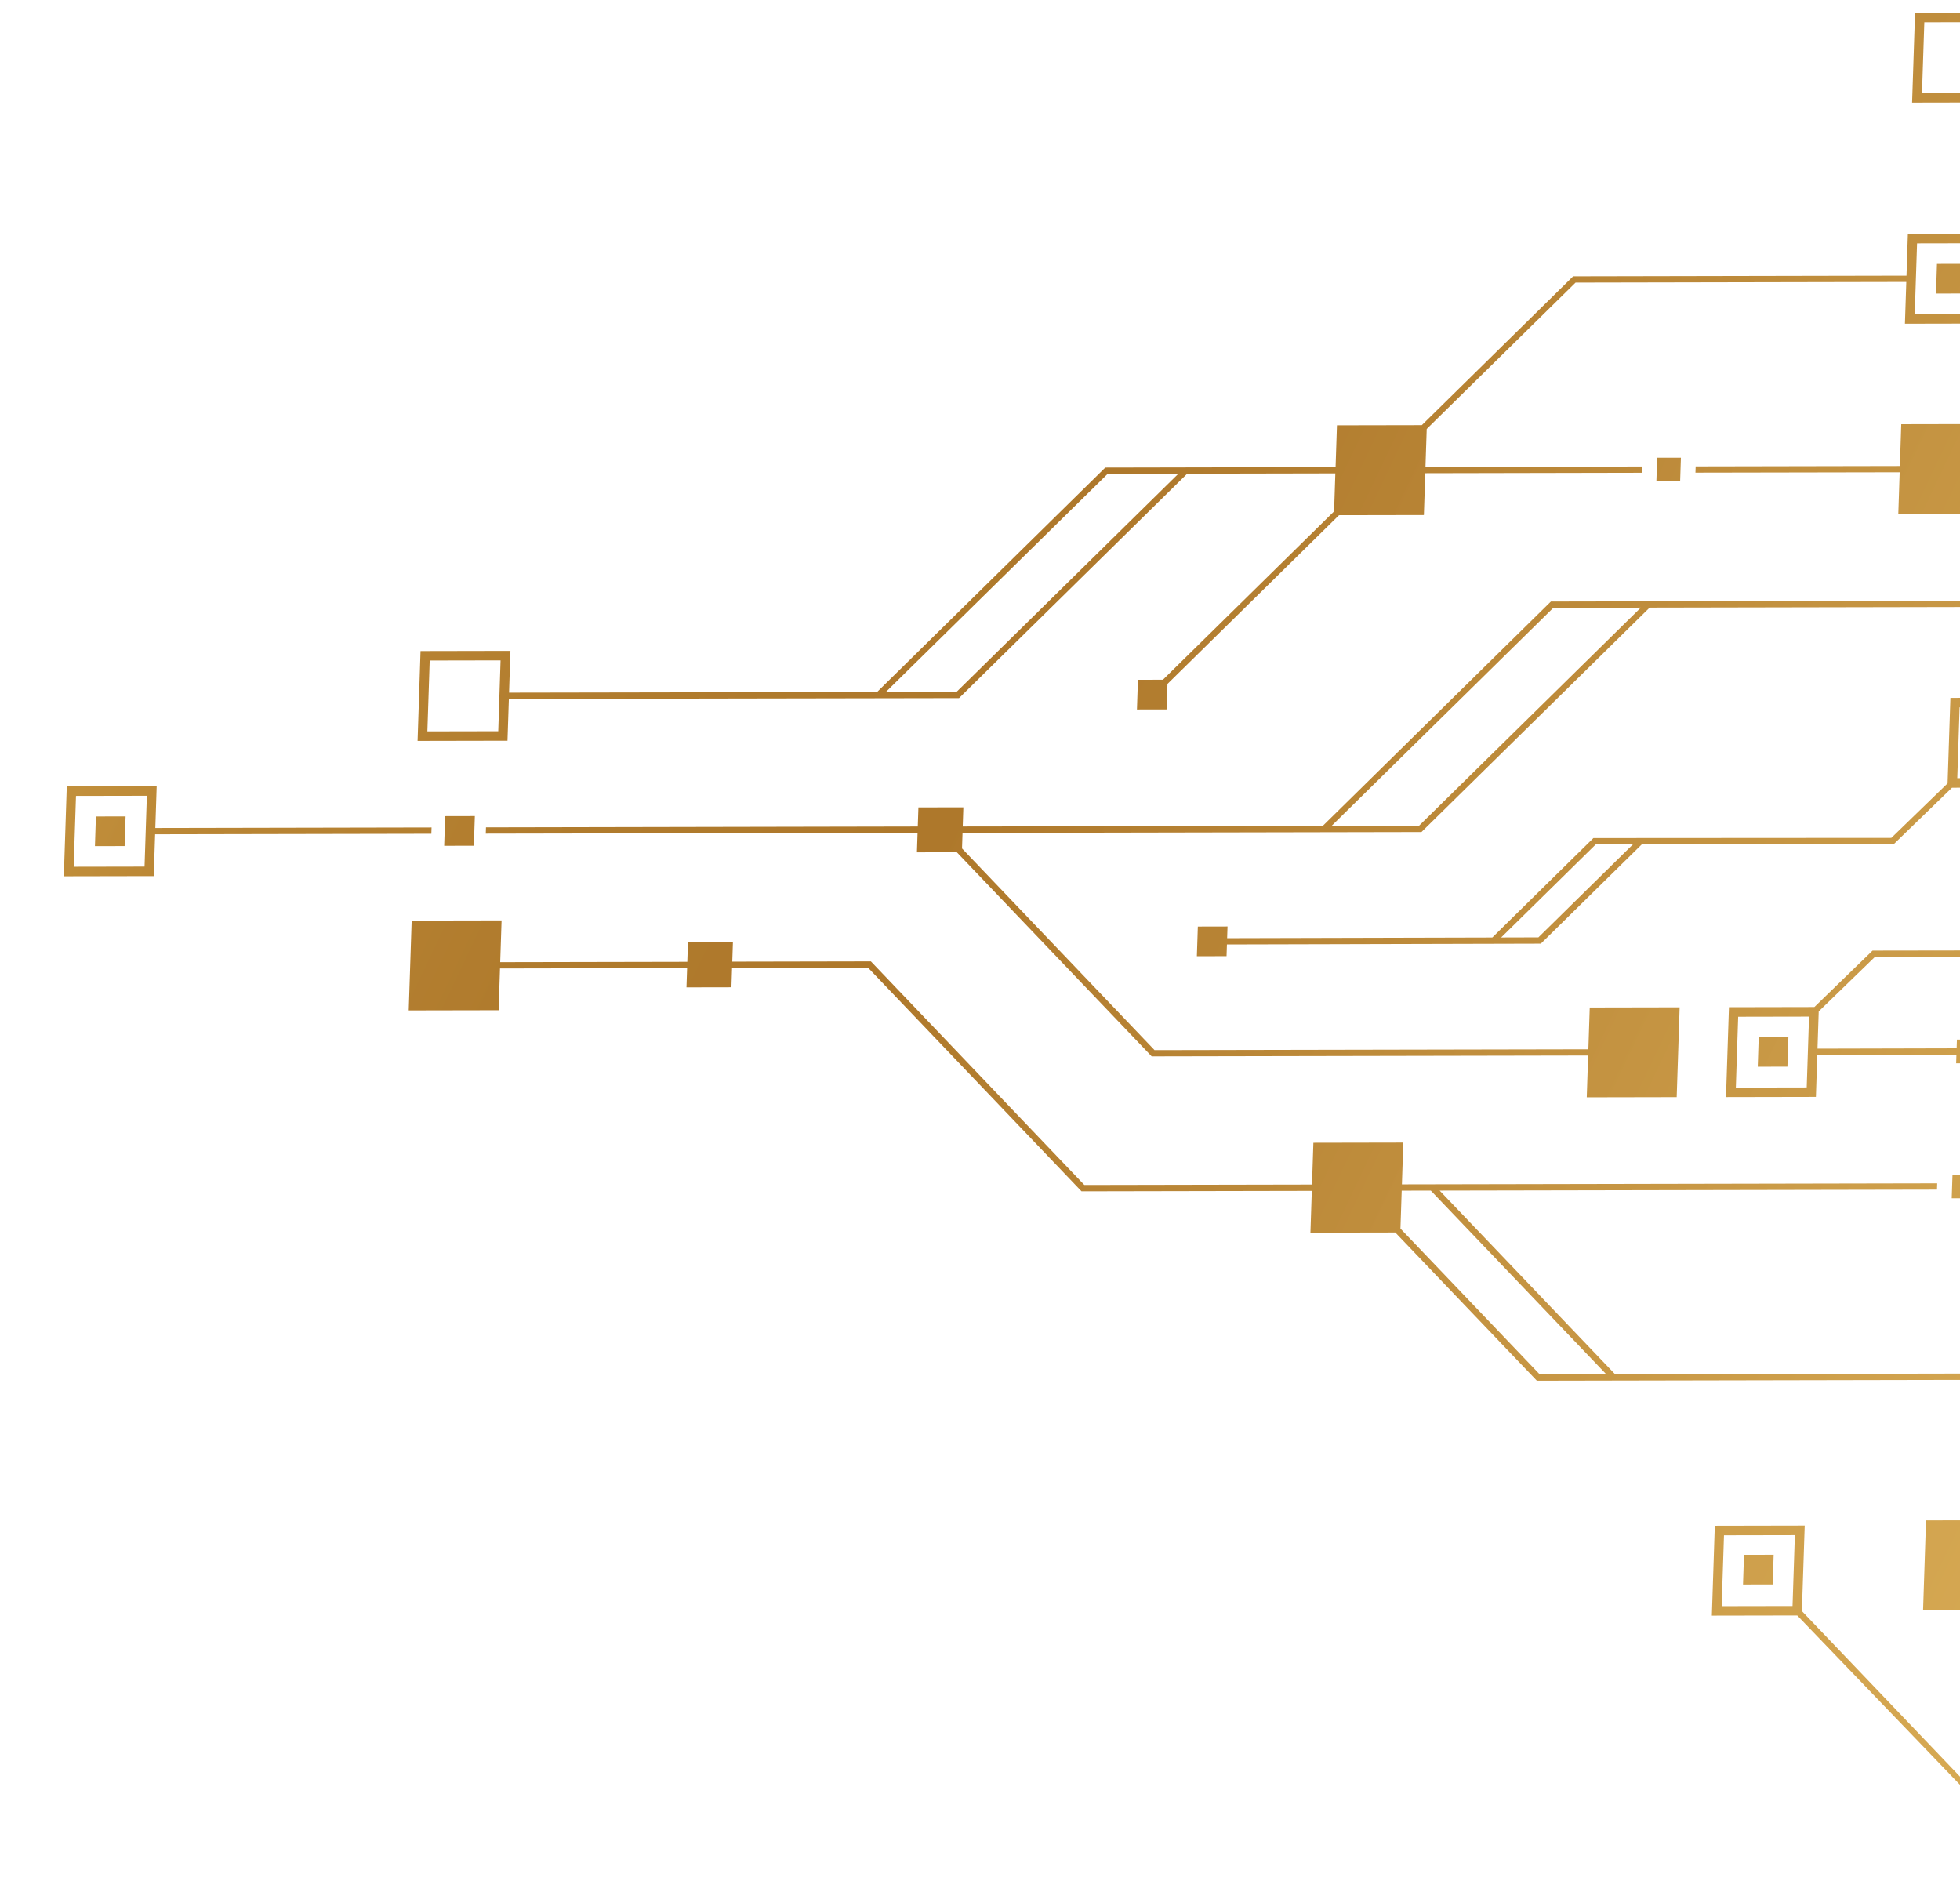 <svg width="247" height="237" viewBox="0 0 247 237" fill="none" xmlns="http://www.w3.org/2000/svg">
<g clip-path="url(#clip0_1_781)">
<path d="M467.275 265.63L467.647 254.306L456.317 254.328L456.144 259.594L401.475 259.7L391.723 249.484L391.802 247.06L389.41 247.064L374.574 231.524L353.91 231.564L353.99 229.129L348.325 229.14L348.139 234.802L353.804 234.791L353.884 232.357L374.216 232.317L388.792 247.582L388.773 248.164L344.867 248.249L334.298 237.181L334.653 226.358L323.324 226.38L323.152 231.622L292.236 231.682L307.973 216.069L337.953 215.999L337.977 215.208L300.44 215.298L300.274 215.298L283.74 231.7L254.535 231.756L227.075 203.011L227.429 192.24L216.099 192.262L215.728 203.585L226.491 203.565L254.35 232.546L267.641 232.52L283.402 249.157L325.411 249.076L325.331 251.511L330.996 251.5L331.182 245.838L325.517 245.849L325.437 248.284L291.15 248.35L276.137 232.502L323.126 232.411L322.952 237.7L333.668 237.68L344.509 249.036L388.747 248.95L388.711 250.051L391.147 250.046L401.115 260.488L410.52 260.469L431.397 282.169L456.777 282.12L456.803 281.327L438.348 281.363L418.231 260.455L456.117 260.381L455.944 265.647L467.273 265.625L467.275 265.63ZM225.895 202.372L216.964 202.389L217.257 193.463L226.188 193.446L225.895 202.372ZM290.032 248.349L283.76 248.371L268.747 232.523L275.029 232.511L290.032 248.349ZM284.846 231.699L300.58 216.09L306.864 216.076L291.128 231.687L284.846 231.699ZM333.121 236.489L324.191 236.506L324.484 227.58L333.415 227.563L333.121 236.489ZM437.235 281.37L431.753 281.381L411.636 260.472L417.118 260.462L437.235 281.37Z" fill="url(#paint0_linear_1_781)"/>
<path d="M219.655 199.66L223.395 199.653L223.517 195.915L219.778 195.922L219.655 199.66Z" fill="url(#paint1_linear_1_781)"/>
<path d="M54.358 105.063L54.384 104.27L19.572 104.338L19.744 99.072L8.415 99.094L8.043 110.418L19.373 110.396L19.546 105.13L54.358 105.063ZM18.214 109.201L9.283 109.218L9.576 100.292L18.507 100.275L18.214 109.201Z" fill="url(#paint2_linear_1_781)"/>
<path d="M11.963 106.62L15.702 106.613L15.825 102.875L12.085 102.883L11.963 106.62Z" fill="url(#paint3_linear_1_781)"/>
<path d="M274.738 179.088L286.068 179.066L286.44 167.743L275.11 167.765L274.937 173.03L203.534 173.168L181.424 150.022L244.1 149.901L244.126 149.108L176.67 149.239L176.843 143.973L165.513 143.995L165.34 149.261L136.65 149.316L109.749 121.141L92.281 121.175L92.361 118.74L86.696 118.751L86.615 121.196L63.035 121.241L63.208 115.976L51.878 115.998L51.506 127.321L62.836 127.299L63.009 122.034L86.59 121.988L86.51 124.416L92.175 124.405L92.254 121.97L109.391 121.937L136.292 150.113L165.314 150.057L165.141 155.322L175.834 155.302L193.565 173.865L193.678 173.982L274.909 173.824L274.737 179.09L274.738 179.088ZM176.485 154.814L176.642 150.03L180.312 150.023L202.421 173.169L194.036 173.185L176.487 154.813L176.485 154.814ZM276.268 168.959L285.199 168.942L284.906 177.868L275.975 177.886L276.268 168.959Z" fill="url(#paint4_linear_1_781)"/>
<path d="M211.297 138.254L211.669 126.93L200.339 126.952L200.166 132.218L145.497 132.323L121.234 106.911L121.298 104.957L179.132 104.845L207.887 76.562L262.556 76.456L262.383 81.722L273.713 81.7L274.085 70.376L262.755 70.398L262.582 75.664L195.445 75.794L166.69 104.077L121.323 104.146L121.402 101.728L115.738 101.739L115.658 104.15L61.243 104.256L61.217 105.048L115.632 104.946L115.552 107.401L120.58 107.391L145.135 133.11L200.137 133.003L199.964 138.269L211.294 138.247L211.297 138.254ZM195.749 76.587L206.774 76.566L178.824 104.055L167.8 104.076L195.749 76.587Z" fill="url(#paint5_linear_1_781)"/>
<path d="M245.955 150.994L248.947 150.988L249.045 147.997L246.053 148.003L245.955 150.994Z" fill="url(#paint6_linear_1_781)"/>
<path d="M245.983 99.259L256.747 99.239L257.119 87.915L245.789 87.937L245.435 98.709L238.348 105.581L200.801 105.604L188.061 118.133L154.644 118.218L154.693 116.745L150.952 116.753L150.83 120.491L154.57 120.484L154.618 119.011L194.009 118.911L194.175 118.911L206.911 106.385L238.65 106.372L245.983 99.263L245.983 99.259ZM246.949 89.133L255.88 89.116L255.587 98.042L246.656 98.059L246.949 89.133ZM193.87 118.117L189.175 118.13L201.107 106.393L205.8 106.383L193.87 118.117Z" fill="url(#paint7_linear_1_781)"/>
<path d="M64.121 88.07L120.858 87.969L149.613 59.685L168.279 59.648L168.122 64.436L146.55 85.654L143.402 85.66L143.279 89.398L147.02 89.391L147.125 86.181L168.747 64.915L179.439 64.895L179.612 59.626L206.885 59.571L206.911 58.779L179.638 58.833L179.795 54.052L198.553 35.609L240.231 35.527L240.058 40.793L251.388 40.771L251.76 29.447L240.43 29.469L240.257 34.735L198.247 34.818L179.176 53.571L168.483 53.591L168.31 58.857L139.287 58.915L110.532 87.198L64.151 87.279L64.324 82.014L52.995 82.036L52.623 93.359L63.953 93.337L64.126 88.072L64.121 88.07ZM241.587 30.665L250.518 30.648L250.224 39.574L241.294 39.592L241.587 30.665ZM139.588 59.705L148.502 59.688L120.552 87.177L111.638 87.194L139.588 59.705ZM62.788 92.139L53.857 92.156L54.15 83.23L63.081 83.213L62.788 92.139Z" fill="url(#paint8_linear_1_781)"/>
<path d="M55.976 106.578L59.716 106.571L59.839 102.833L56.099 102.841L55.976 106.578Z" fill="url(#paint9_linear_1_781)"/>
<path d="M258.6 19.989L290.341 19.88L302.255 32.356L340.163 32.3L348.826 41.364L333.441 41.394L333.49 39.921L329.749 39.928L329.626 43.667L333.367 43.66L333.415 42.187L349.58 42.155L371.192 64.767L371.035 69.549L368.521 69.554L333.776 69.621L306.875 41.446L268.797 41.519L268.877 39.084L263.212 39.095L263.026 44.757L268.691 44.746L268.771 42.312L289.106 42.272L316.007 70.448L333.418 70.414L368.491 70.346L371.005 70.341L370.832 75.607L382.162 75.585L382.534 64.261L371.838 64.282L340.514 31.51L309.997 31.557L298.078 19.076L258.946 19.201L252.309 12.355L252.663 1.583L241.333 1.605L240.961 12.929L251.725 12.908L258.592 19.99L258.6 19.989ZM316.367 69.653L290.219 42.268L306.519 42.237L332.667 69.621L316.367 69.653ZM297.729 19.864L308.891 31.554L302.613 31.563L291.462 19.884L297.729 19.864ZM251.139 11.709L242.209 11.726L242.502 2.8L251.433 2.783L251.139 11.709Z" fill="url(#paint10_linear_1_781)"/>
<path d="M221.511 134.414L225.25 134.407L225.373 130.669L221.633 130.677L221.511 134.414Z" fill="url(#paint11_linear_1_781)"/>
<path d="M368.034 160.884L356.98 171.658L354.554 171.662L354.518 172.77L303.218 172.965L303.39 167.71L292.06 167.732L291.689 179.055L303.018 179.034L303.192 173.758L323.811 173.679L300.364 196.741L253.873 196.831L254.046 191.565L242.716 191.587L242.344 202.911L253.674 202.889L253.847 197.623L308.848 197.517L333.118 173.644L354.492 173.562L354.456 174.656L357.447 174.65L357.527 172.215L368.576 161.443L368.036 160.886L368.034 160.884ZM308.542 196.725L301.475 196.739L324.926 173.673L332.007 173.646L308.544 196.723L308.542 196.725Z" fill="url(#paint12_linear_1_781)"/>
<path d="M419.983 126.072L420.105 122.333L416.927 122.339L404.506 109.329L346.672 109.441L346.752 107.006L341.684 107.016L328.339 93.039L313.272 93.068L296.593 75.6L281.947 75.628L281.983 74.528L278.991 74.533L278.893 77.523L281.885 77.518L281.921 76.417L296.235 76.389L312.159 93.069L273.336 93.144L273.508 87.878L262.179 87.9L261.807 99.224L267.082 99.213L266.496 116.862L292.901 144.243L292.745 149.011L287.703 149.021L259.475 119.749L235.979 119.784L228.646 126.894L217.882 126.915L217.511 138.238L228.84 138.216L229.014 132.931L246.549 132.888L246.513 133.985L249.505 133.979L249.603 130.989L246.611 130.995L246.575 132.096L229.04 132.138L229.194 127.445L236.282 120.573L249.617 120.554L277.088 149.041L250.9 149.094L250.874 149.886L292.717 149.802L292.544 155.071L303.874 155.049L304.245 143.725L293.539 143.746L267.298 116.534L267.872 99.212L273.137 99.202L273.31 93.936L327.979 93.83L341.067 107.539L340.898 112.679L346.563 112.668L346.643 110.233L404.145 110.122L416.343 122.899L416.239 126.079L419.979 126.072L419.983 126.072ZM227.682 137.025L218.751 137.042L219.044 128.116L227.975 128.099L227.682 137.025ZM250.736 120.557L259.122 120.544L286.588 149.026L278.206 149.043L250.735 120.555L250.736 120.557Z" fill="url(#paint13_linear_1_781)"/>
<path d="M243.975 36.991L247.714 36.984L247.837 33.246L244.097 33.254L243.975 36.991Z" fill="url(#paint14_linear_1_781)"/>
<path d="M208.738 60.666L211.731 60.661L211.829 57.67L208.837 57.676L208.738 60.666Z" fill="url(#paint15_linear_1_781)"/>
<path d="M250.553 64.752L250.925 53.428L239.595 53.45L239.422 58.716L213.687 58.766L213.661 59.555L239.396 59.508L239.223 64.774L250.553 64.752Z" fill="url(#paint16_linear_1_781)"/>
</g>
<defs>
<linearGradient id="paint0_linear_1_781" x1="-63.578" y1="55.293" x2="869.995" y2="499.397" gradientUnits="userSpaceOnUse">
<stop stop-color="#F6CE67"/>
<stop offset="0.04" stop-color="#DCAF51"/>
<stop offset="0.07" stop-color="#C79640"/>
<stop offset="0.1" stop-color="#B98534"/>
<stop offset="0.14" stop-color="#B07B2D"/>
<stop offset="0.18" stop-color="#AE782B"/>
<stop offset="0.3" stop-color="#CD9E4A"/>
<stop offset="0.42" stop-color="#E8BE64"/>
<stop offset="0.49" stop-color="#F3CB6E"/>
<stop offset="0.54" stop-color="#EDC468"/>
<stop offset="0.62" stop-color="#DDB058"/>
<stop offset="0.72" stop-color="#C3913F"/>
<stop offset="0.78" stop-color="#AE782B"/>
<stop offset="0.82" stop-color="#B27D2E"/>
<stop offset="0.87" stop-color="#BE8C38"/>
<stop offset="0.92" stop-color="#D3A44A"/>
<stop offset="0.98" stop-color="#F0C661"/>
<stop offset="1" stop-color="#FFD86E"/>
</linearGradient>
<linearGradient id="paint1_linear_1_781" x1="-69.43" y1="67.596" x2="864.143" y2="511.698" gradientUnits="userSpaceOnUse">
<stop stop-color="#F6CE67"/>
<stop offset="0.04" stop-color="#DCAF51"/>
<stop offset="0.07" stop-color="#C79640"/>
<stop offset="0.1" stop-color="#B98534"/>
<stop offset="0.14" stop-color="#B07B2D"/>
<stop offset="0.18" stop-color="#AE782B"/>
<stop offset="0.3" stop-color="#CD9E4A"/>
<stop offset="0.42" stop-color="#E8BE64"/>
<stop offset="0.49" stop-color="#F3CB6E"/>
<stop offset="0.54" stop-color="#EDC468"/>
<stop offset="0.62" stop-color="#DDB058"/>
<stop offset="0.72" stop-color="#C3913F"/>
<stop offset="0.78" stop-color="#AE782B"/>
<stop offset="0.82" stop-color="#B27D2E"/>
<stop offset="0.87" stop-color="#BE8C38"/>
<stop offset="0.92" stop-color="#D3A44A"/>
<stop offset="0.98" stop-color="#F0C661"/>
<stop offset="1" stop-color="#FFD86E"/>
</linearGradient>
<linearGradient id="paint2_linear_1_781" x1="-67.361" y1="63.246" x2="866.212" y2="507.35" gradientUnits="userSpaceOnUse">
<stop stop-color="#F6CE67"/>
<stop offset="0.04" stop-color="#DCAF51"/>
<stop offset="0.07" stop-color="#C79640"/>
<stop offset="0.1" stop-color="#B98534"/>
<stop offset="0.14" stop-color="#B07B2D"/>
<stop offset="0.18" stop-color="#AE782B"/>
<stop offset="0.3" stop-color="#CD9E4A"/>
<stop offset="0.42" stop-color="#E8BE64"/>
<stop offset="0.49" stop-color="#F3CB6E"/>
<stop offset="0.54" stop-color="#EDC468"/>
<stop offset="0.62" stop-color="#DDB058"/>
<stop offset="0.72" stop-color="#C3913F"/>
<stop offset="0.78" stop-color="#AE782B"/>
<stop offset="0.82" stop-color="#B27D2E"/>
<stop offset="0.87" stop-color="#BE8C38"/>
<stop offset="0.92" stop-color="#D3A44A"/>
<stop offset="0.98" stop-color="#F0C661"/>
<stop offset="1" stop-color="#FFD86E"/>
</linearGradient>
<linearGradient id="paint3_linear_1_781" x1="-69.38" y1="67.492" x2="864.186" y2="511.588" gradientUnits="userSpaceOnUse">
<stop stop-color="#F6CE67"/>
<stop offset="0.04" stop-color="#DCAF51"/>
<stop offset="0.07" stop-color="#C79640"/>
<stop offset="0.1" stop-color="#B98534"/>
<stop offset="0.14" stop-color="#B07B2D"/>
<stop offset="0.18" stop-color="#AE782B"/>
<stop offset="0.3" stop-color="#CD9E4A"/>
<stop offset="0.42" stop-color="#E8BE64"/>
<stop offset="0.49" stop-color="#F3CB6E"/>
<stop offset="0.54" stop-color="#EDC468"/>
<stop offset="0.62" stop-color="#DDB058"/>
<stop offset="0.72" stop-color="#C3913F"/>
<stop offset="0.78" stop-color="#AE782B"/>
<stop offset="0.82" stop-color="#B27D2E"/>
<stop offset="0.87" stop-color="#BE8C38"/>
<stop offset="0.92" stop-color="#D3A44A"/>
<stop offset="0.98" stop-color="#F0C661"/>
<stop offset="1" stop-color="#FFD86E"/>
</linearGradient>
<linearGradient id="paint4_linear_1_781" x1="-58.95" y1="45.566" x2="874.622" y2="489.669" gradientUnits="userSpaceOnUse">
<stop stop-color="#F6CE67"/>
<stop offset="0.04" stop-color="#DCAF51"/>
<stop offset="0.07" stop-color="#C79640"/>
<stop offset="0.1" stop-color="#B98534"/>
<stop offset="0.14" stop-color="#B07B2D"/>
<stop offset="0.18" stop-color="#AE782B"/>
<stop offset="0.3" stop-color="#CD9E4A"/>
<stop offset="0.42" stop-color="#E8BE64"/>
<stop offset="0.49" stop-color="#F3CB6E"/>
<stop offset="0.54" stop-color="#EDC468"/>
<stop offset="0.62" stop-color="#DDB058"/>
<stop offset="0.72" stop-color="#C3913F"/>
<stop offset="0.78" stop-color="#AE782B"/>
<stop offset="0.82" stop-color="#B27D2E"/>
<stop offset="0.87" stop-color="#BE8C38"/>
<stop offset="0.92" stop-color="#D3A44A"/>
<stop offset="0.98" stop-color="#F0C661"/>
<stop offset="1" stop-color="#FFD86E"/>
</linearGradient>
<linearGradient id="paint5_linear_1_781" x1="-35.72" y1="-3.266" x2="897.852" y2="440.836" gradientUnits="userSpaceOnUse">
<stop stop-color="#F6CE67"/>
<stop offset="0.04" stop-color="#DCAF51"/>
<stop offset="0.07" stop-color="#C79640"/>
<stop offset="0.1" stop-color="#B98534"/>
<stop offset="0.14" stop-color="#B07B2D"/>
<stop offset="0.18" stop-color="#AE782B"/>
<stop offset="0.3" stop-color="#CD9E4A"/>
<stop offset="0.42" stop-color="#E8BE64"/>
<stop offset="0.49" stop-color="#F3CB6E"/>
<stop offset="0.54" stop-color="#EDC468"/>
<stop offset="0.62" stop-color="#DDB058"/>
<stop offset="0.72" stop-color="#C3913F"/>
<stop offset="0.78" stop-color="#AE782B"/>
<stop offset="0.82" stop-color="#B27D2E"/>
<stop offset="0.87" stop-color="#BE8C38"/>
<stop offset="0.92" stop-color="#D3A44A"/>
<stop offset="0.98" stop-color="#F0C661"/>
<stop offset="1" stop-color="#FFD86E"/>
</linearGradient>
<linearGradient id="paint6_linear_1_781" x1="-45.94" y1="18.219" x2="887.63" y2="462.321" gradientUnits="userSpaceOnUse">
<stop stop-color="#F6CE67"/>
<stop offset="0.04" stop-color="#DCAF51"/>
<stop offset="0.07" stop-color="#C79640"/>
<stop offset="0.1" stop-color="#B98534"/>
<stop offset="0.14" stop-color="#B07B2D"/>
<stop offset="0.18" stop-color="#AE782B"/>
<stop offset="0.3" stop-color="#CD9E4A"/>
<stop offset="0.42" stop-color="#E8BE64"/>
<stop offset="0.49" stop-color="#F3CB6E"/>
<stop offset="0.54" stop-color="#EDC468"/>
<stop offset="0.62" stop-color="#DDB058"/>
<stop offset="0.72" stop-color="#C3913F"/>
<stop offset="0.78" stop-color="#AE782B"/>
<stop offset="0.82" stop-color="#B27D2E"/>
<stop offset="0.87" stop-color="#BE8C38"/>
<stop offset="0.92" stop-color="#D3A44A"/>
<stop offset="0.98" stop-color="#F0C661"/>
<stop offset="1" stop-color="#FFD86E"/>
</linearGradient>
<linearGradient id="paint7_linear_1_781" x1="-35.811" y1="-3.073" x2="897.76" y2="441.029" gradientUnits="userSpaceOnUse">
<stop stop-color="#F6CE67"/>
<stop offset="0.04" stop-color="#DCAF51"/>
<stop offset="0.07" stop-color="#C79640"/>
<stop offset="0.1" stop-color="#B98534"/>
<stop offset="0.14" stop-color="#B07B2D"/>
<stop offset="0.18" stop-color="#AE782B"/>
<stop offset="0.3" stop-color="#CD9E4A"/>
<stop offset="0.42" stop-color="#E8BE64"/>
<stop offset="0.49" stop-color="#F3CB6E"/>
<stop offset="0.54" stop-color="#EDC468"/>
<stop offset="0.62" stop-color="#DDB058"/>
<stop offset="0.72" stop-color="#C3913F"/>
<stop offset="0.78" stop-color="#AE782B"/>
<stop offset="0.82" stop-color="#B27D2E"/>
<stop offset="0.87" stop-color="#BE8C38"/>
<stop offset="0.92" stop-color="#D3A44A"/>
<stop offset="0.98" stop-color="#F0C661"/>
<stop offset="1" stop-color="#FFD86E"/>
</linearGradient>
<linearGradient id="paint8_linear_1_781" x1="-28.113" y1="-19.258" x2="905.458" y2="424.844" gradientUnits="userSpaceOnUse">
<stop stop-color="#F6CE67"/>
<stop offset="0.04" stop-color="#DCAF51"/>
<stop offset="0.07" stop-color="#C79640"/>
<stop offset="0.1" stop-color="#B98534"/>
<stop offset="0.14" stop-color="#B07B2D"/>
<stop offset="0.18" stop-color="#AE782B"/>
<stop offset="0.3" stop-color="#CD9E4A"/>
<stop offset="0.42" stop-color="#E8BE64"/>
<stop offset="0.49" stop-color="#F3CB6E"/>
<stop offset="0.54" stop-color="#EDC468"/>
<stop offset="0.62" stop-color="#DDB058"/>
<stop offset="0.72" stop-color="#C3913F"/>
<stop offset="0.78" stop-color="#AE782B"/>
<stop offset="0.82" stop-color="#B27D2E"/>
<stop offset="0.87" stop-color="#BE8C38"/>
<stop offset="0.92" stop-color="#D3A44A"/>
<stop offset="0.98" stop-color="#F0C661"/>
<stop offset="1" stop-color="#FFD86E"/>
</linearGradient>
<linearGradient id="paint9_linear_1_781" x1="-61.592" y1="51.2" x2="871.976" y2="495.297" gradientUnits="userSpaceOnUse">
<stop stop-color="#F6CE67"/>
<stop offset="0.04" stop-color="#DCAF51"/>
<stop offset="0.07" stop-color="#C79640"/>
<stop offset="0.1" stop-color="#B98534"/>
<stop offset="0.14" stop-color="#B07B2D"/>
<stop offset="0.18" stop-color="#AE782B"/>
<stop offset="0.3" stop-color="#CD9E4A"/>
<stop offset="0.42" stop-color="#E8BE64"/>
<stop offset="0.49" stop-color="#F3CB6E"/>
<stop offset="0.54" stop-color="#EDC468"/>
<stop offset="0.62" stop-color="#DDB058"/>
<stop offset="0.72" stop-color="#C3913F"/>
<stop offset="0.78" stop-color="#AE782B"/>
<stop offset="0.82" stop-color="#B27D2E"/>
<stop offset="0.87" stop-color="#BE8C38"/>
<stop offset="0.92" stop-color="#D3A44A"/>
<stop offset="0.98" stop-color="#F0C661"/>
<stop offset="1" stop-color="#FFD86E"/>
</linearGradient>
<linearGradient id="paint10_linear_1_781" x1="6.873" y1="-92.805" x2="940.446" y2="351.299" gradientUnits="userSpaceOnUse">
<stop stop-color="#F6CE67"/>
<stop offset="0.04" stop-color="#DCAF51"/>
<stop offset="0.07" stop-color="#C79640"/>
<stop offset="0.1" stop-color="#B98534"/>
<stop offset="0.14" stop-color="#B07B2D"/>
<stop offset="0.18" stop-color="#AE782B"/>
<stop offset="0.3" stop-color="#CD9E4A"/>
<stop offset="0.42" stop-color="#E8BE64"/>
<stop offset="0.49" stop-color="#F3CB6E"/>
<stop offset="0.54" stop-color="#EDC468"/>
<stop offset="0.62" stop-color="#DDB058"/>
<stop offset="0.72" stop-color="#C3913F"/>
<stop offset="0.78" stop-color="#AE782B"/>
<stop offset="0.82" stop-color="#B27D2E"/>
<stop offset="0.87" stop-color="#BE8C38"/>
<stop offset="0.92" stop-color="#D3A44A"/>
<stop offset="0.98" stop-color="#F0C661"/>
<stop offset="1" stop-color="#FFD86E"/>
</linearGradient>
<linearGradient id="paint11_linear_1_781" x1="-43.51" y1="13.115" x2="890.055" y2="457.212" gradientUnits="userSpaceOnUse">
<stop stop-color="#F6CE67"/>
<stop offset="0.04" stop-color="#DCAF51"/>
<stop offset="0.07" stop-color="#C79640"/>
<stop offset="0.1" stop-color="#B98534"/>
<stop offset="0.14" stop-color="#B07B2D"/>
<stop offset="0.18" stop-color="#AE782B"/>
<stop offset="0.3" stop-color="#CD9E4A"/>
<stop offset="0.42" stop-color="#E8BE64"/>
<stop offset="0.49" stop-color="#F3CB6E"/>
<stop offset="0.54" stop-color="#EDC468"/>
<stop offset="0.62" stop-color="#DDB058"/>
<stop offset="0.72" stop-color="#C3913F"/>
<stop offset="0.78" stop-color="#AE782B"/>
<stop offset="0.82" stop-color="#B27D2E"/>
<stop offset="0.87" stop-color="#BE8C38"/>
<stop offset="0.92" stop-color="#D3A44A"/>
<stop offset="0.98" stop-color="#F0C661"/>
<stop offset="1" stop-color="#FFD86E"/>
</linearGradient>
<linearGradient id="paint12_linear_1_781" x1="-48.527" y1="23.655" x2="885.044" y2="467.758" gradientUnits="userSpaceOnUse">
<stop stop-color="#F6CE67"/>
<stop offset="0.04" stop-color="#DCAF51"/>
<stop offset="0.07" stop-color="#C79640"/>
<stop offset="0.1" stop-color="#B98534"/>
<stop offset="0.14" stop-color="#B07B2D"/>
<stop offset="0.18" stop-color="#AE782B"/>
<stop offset="0.3" stop-color="#CD9E4A"/>
<stop offset="0.42" stop-color="#E8BE64"/>
<stop offset="0.49" stop-color="#F3CB6E"/>
<stop offset="0.54" stop-color="#EDC468"/>
<stop offset="0.62" stop-color="#DDB058"/>
<stop offset="0.72" stop-color="#C3913F"/>
<stop offset="0.78" stop-color="#AE782B"/>
<stop offset="0.82" stop-color="#B27D2E"/>
<stop offset="0.87" stop-color="#BE8C38"/>
<stop offset="0.92" stop-color="#D3A44A"/>
<stop offset="0.98" stop-color="#F0C661"/>
<stop offset="1" stop-color="#FFD86E"/>
</linearGradient>
<linearGradient id="paint13_linear_1_781" x1="-24.714" y1="-26.405" x2="908.859" y2="417.699" gradientUnits="userSpaceOnUse">
<stop stop-color="#F6CE67"/>
<stop offset="0.04" stop-color="#DCAF51"/>
<stop offset="0.07" stop-color="#C79640"/>
<stop offset="0.1" stop-color="#B98534"/>
<stop offset="0.14" stop-color="#B07B2D"/>
<stop offset="0.18" stop-color="#AE782B"/>
<stop offset="0.3" stop-color="#CD9E4A"/>
<stop offset="0.42" stop-color="#E8BE64"/>
<stop offset="0.49" stop-color="#F3CB6E"/>
<stop offset="0.54" stop-color="#EDC468"/>
<stop offset="0.62" stop-color="#DDB058"/>
<stop offset="0.72" stop-color="#C3913F"/>
<stop offset="0.78" stop-color="#AE782B"/>
<stop offset="0.82" stop-color="#B27D2E"/>
<stop offset="0.87" stop-color="#BE8C38"/>
<stop offset="0.92" stop-color="#D3A44A"/>
<stop offset="0.98" stop-color="#F0C661"/>
<stop offset="1" stop-color="#FFD86E"/>
</linearGradient>
<linearGradient id="paint14_linear_1_781" x1="-1.363" y1="-75.499" x2="932.213" y2="368.61" gradientUnits="userSpaceOnUse">
<stop stop-color="#F6CE67"/>
<stop offset="0.04" stop-color="#DCAF51"/>
<stop offset="0.07" stop-color="#C79640"/>
<stop offset="0.1" stop-color="#B98534"/>
<stop offset="0.14" stop-color="#B07B2D"/>
<stop offset="0.18" stop-color="#AE782B"/>
<stop offset="0.3" stop-color="#CD9E4A"/>
<stop offset="0.42" stop-color="#E8BE64"/>
<stop offset="0.49" stop-color="#F3CB6E"/>
<stop offset="0.54" stop-color="#EDC468"/>
<stop offset="0.62" stop-color="#DDB058"/>
<stop offset="0.72" stop-color="#C3913F"/>
<stop offset="0.78" stop-color="#AE782B"/>
<stop offset="0.82" stop-color="#B27D2E"/>
<stop offset="0.87" stop-color="#BE8C38"/>
<stop offset="0.92" stop-color="#D3A44A"/>
<stop offset="0.98" stop-color="#F0C661"/>
<stop offset="1" stop-color="#FFD86E"/>
</linearGradient>
<linearGradient id="paint15_linear_1_781" x1="-17.043" y1="-42.532" x2="916.529" y2="401.572" gradientUnits="userSpaceOnUse">
<stop stop-color="#F6CE67"/>
<stop offset="0.04" stop-color="#DCAF51"/>
<stop offset="0.07" stop-color="#C79640"/>
<stop offset="0.1" stop-color="#B98534"/>
<stop offset="0.14" stop-color="#B07B2D"/>
<stop offset="0.18" stop-color="#AE782B"/>
<stop offset="0.3" stop-color="#CD9E4A"/>
<stop offset="0.42" stop-color="#E8BE64"/>
<stop offset="0.49" stop-color="#F3CB6E"/>
<stop offset="0.54" stop-color="#EDC468"/>
<stop offset="0.62" stop-color="#DDB058"/>
<stop offset="0.72" stop-color="#C3913F"/>
<stop offset="0.78" stop-color="#AE782B"/>
<stop offset="0.82" stop-color="#B27D2E"/>
<stop offset="0.87" stop-color="#BE8C38"/>
<stop offset="0.92" stop-color="#D3A44A"/>
<stop offset="0.98" stop-color="#F0C661"/>
<stop offset="1" stop-color="#FFD86E"/>
</linearGradient>
<linearGradient id="paint16_linear_1_781" x1="-12.132" y1="-52.856" x2="921.441" y2="391.248" gradientUnits="userSpaceOnUse">
<stop stop-color="#F6CE67"/>
<stop offset="0.04" stop-color="#DCAF51"/>
<stop offset="0.07" stop-color="#C79640"/>
<stop offset="0.1" stop-color="#B98534"/>
<stop offset="0.14" stop-color="#B07B2D"/>
<stop offset="0.18" stop-color="#AE782B"/>
<stop offset="0.3" stop-color="#CD9E4A"/>
<stop offset="0.42" stop-color="#E8BE64"/>
<stop offset="0.49" stop-color="#F3CB6E"/>
<stop offset="0.54" stop-color="#EDC468"/>
<stop offset="0.62" stop-color="#DDB058"/>
<stop offset="0.72" stop-color="#C3913F"/>
<stop offset="0.78" stop-color="#AE782B"/>
<stop offset="0.82" stop-color="#B27D2E"/>
<stop offset="0.87" stop-color="#BE8C38"/>
<stop offset="0.92" stop-color="#D3A44A"/>
<stop offset="0.98" stop-color="#F0C661"/>
<stop offset="1" stop-color="#FFD86E"/>
</linearGradient>
<clipPath id="clip0_1_781">
<rect width="254.396" height="230.766" fill="white" transform="translate(260 231.297) rotate(178.739)"/>
</clipPath>
</defs>
</svg>

